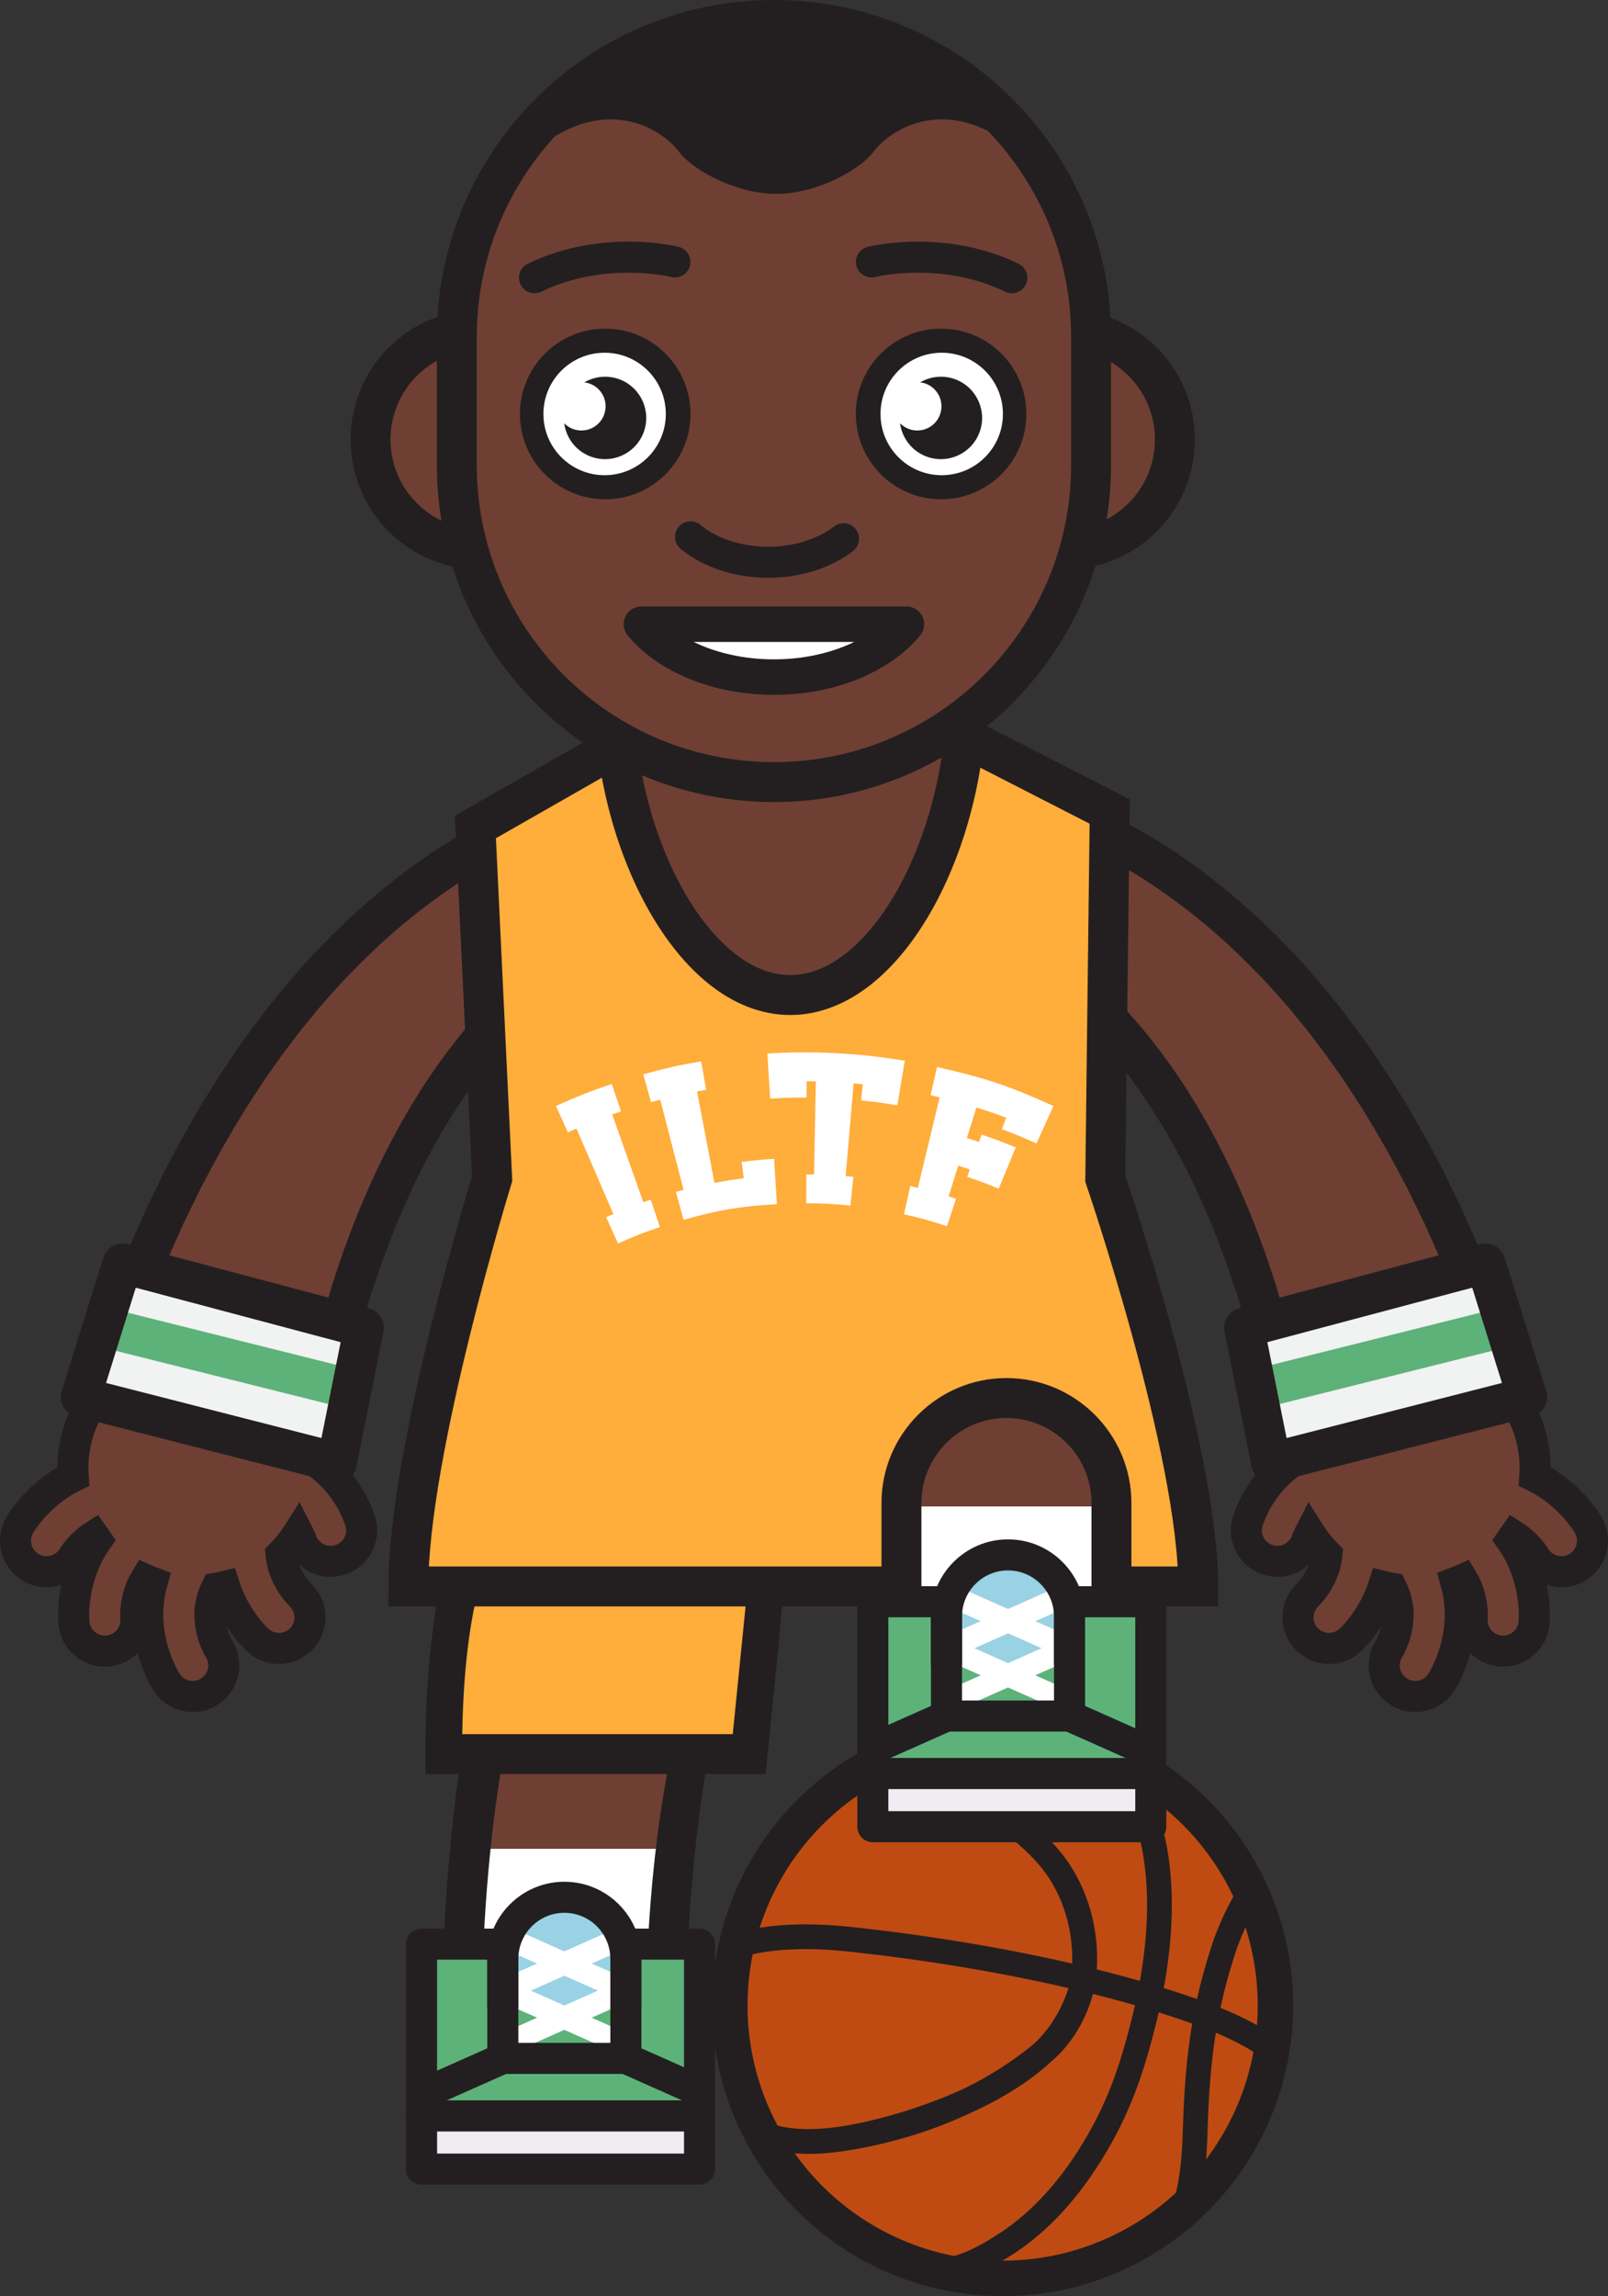 <?xml version="1.0" encoding="utf-8"?>
<!-- Generator: Adobe Illustrator 16.0.0, SVG Export Plug-In . SVG Version: 6.00 Build 0)  -->
<!DOCTYPE svg PUBLIC "-//W3C//DTD SVG 1.1//EN" "http://www.w3.org/Graphics/SVG/1.1/DTD/svg11.dtd">
<svg version="1.1" xmlns="http://www.w3.org/2000/svg" xmlns:xlink="http://www.w3.org/1999/xlink" x="0px" y="0px"
	 width="362.51px" height="517.431px" viewBox="0 0 362.51 517.431" enable-background="new 0 0 362.51 517.431"
	 xml:space="preserve">
<rect x="0" y="0" width="362.51" height="517.431" fill="#333333" stroke="none"/>
<g id="Layer_2">
	<g>
		<g>
			<path fill="#6F3F33" stroke="#231F20" stroke-width="7" stroke-miterlimit="10" d="M4.43,343.685
				c0.23-0.403,4.158-7.077,12.069-10.973c-0.835-11.872,6.147-23.364,17.869-27.721c14.249-5.296,30.094,1.963,35.391,16.213
				c1.018,2.742,1.568,5.542,1.697,8.315c3.761,2.737,7.482,6.836,9.667,12.951c1.291,3.611-0.566,7.584-4.151,8.915
				c-0.027,0.011-0.058,0.022-0.086,0.032c-3.641,1.3-7.646-0.597-8.946-4.239c-0.212-0.593-0.463-1.138-0.731-1.659
				c-1.093,1.729-2.382,3.337-3.848,4.796c0.51,5.273,4.013,8.743,4.275,8.997c2.815,2.604,3.012,6.997,0.429,9.843
				c-0.198,0.219-0.406,0.42-0.625,0.608c-2.639,2.271-6.62,2.269-9.265-0.133c-0.314-0.285-5.134-4.765-7.548-12.135
				c-0.624,0.157-1.248,0.287-1.873,0.396c-3.418,6.846,0.362,13.25,0.594,13.629c1.868,2.932,1.278,6.738-1.248,8.985
				c-0.261,0.232-0.543,0.447-0.845,0.643c-3.24,2.105-7.575,1.187-9.683-2.057c-0.313-0.483-6.647-10.474-3.268-22.53
				c-0.52-0.194-1.033-0.402-1.538-0.627c-2.405,3.979-2.172,8.164-2.149,8.496c0.245,2.71-1.089,5.205-3.249,6.563
				c-0.887,0.556-1.913,0.923-3.025,1.033c-3.848,0.384-7.277-2.422-7.661-6.27c-0.052-0.515-0.9-10.072,5.106-18.652
				c-0.227-0.308-0.448-0.621-0.662-0.939c-2.903,1.88-4.443,4.309-4.586,4.541c-1.376,2.347-3.911,3.601-6.459,3.448
				c-1.046-0.061-2.093-0.359-3.063-0.917C3.665,351.316,2.506,347.038,4.43,343.685z"/>
			<path fill="#6F3F33" stroke="#231F20" stroke-width="9" stroke-miterlimit="10" d="M140.274,197.665
				c0.023-0.006,0.725,11.495,0.816,11.5l0.01,0.017c-0.047,0.019-0.094,0.039-0.146,0.063c-0.123,0.049-0.266,0.107-0.426,0.173
				c-0.699,0.281-1.893,0.802-3.438,1.565c-1.547,0.753-3.467,1.83-5.627,3.166c-2.168,1.323-4.564,3.016-7.102,4.978
				c-2.555,1.938-5.186,4.296-7.887,6.862c-2.688,2.594-5.381,5.517-8.039,8.662c-2.621,3.194-5.238,6.575-7.672,10.227
				c-0.609,0.907-1.225,1.818-1.84,2.73c-0.58,0.944-1.162,1.892-1.746,2.84c-1.201,1.863-2.273,3.853-3.381,5.801
				c-2.18,3.925-4.182,7.98-6.031,12.043c-1.822,4.082-3.523,8.149-4.994,12.188c-0.375,1.005-0.764,1.987-1.117,2.982
				c-0.336,1.005-0.67,2-1,2.984c-0.641,1.979-1.354,3.854-1.883,5.78c-0.564,1.902-1.113,3.751-1.645,5.54
				c-0.533,1.784-0.939,3.567-1.391,5.242c-0.428,1.689-0.877,3.282-1.23,4.836c-0.348,1.555-0.676,3.029-0.986,4.416
				c-0.309,1.384-0.598,2.678-0.867,3.874c-0.229,1.214-0.439,2.328-0.629,3.335c-0.762,4.019-1.197,6.315-1.197,6.315
				L21.991,313.82c0,0,0.846-2.594,2.33-7.136c0.373-1.132,0.783-2.386,1.232-3.752c0.494-1.357,1.027-2.826,1.598-4.396
				c0.57-1.567,1.18-3.233,1.82-4.99c0.648-1.754,1.422-3.585,2.184-5.498c0.787-1.91,1.537-3.906,2.441-5.95
				c0.906-2.038,1.842-4.146,2.805-6.313c0.924-2.171,2.072-4.356,3.145-6.606c0.549-1.121,1.104-2.255,1.662-3.4
				c0.578-1.137,1.203-2.276,1.813-3.427c2.404-4.615,5.113-9.303,7.994-13.991c2.914-4.679,6.035-9.352,9.391-13.886
				c1.697-2.26,3.355-4.528,5.176-6.701c0.893-1.093,1.779-2.183,2.666-3.271c0.93-1.058,1.859-2.114,2.785-3.164
				c3.686-4.203,7.615-8.127,11.539-11.787c3.977-3.626,7.986-6.966,11.986-9.924c4.021-2.936,7.926-5.578,11.74-7.767
				c3.797-2.208,7.383-4.078,10.705-5.554c3.316-1.489,6.283-2.66,8.859-3.515c2.568-0.865,4.67-1.459,6.246-1.842
				c0.896-0.206,1.584-0.363,2.047-0.468c0.686-0.147,0.703-0.137,0.729-0.144L140.274,197.665z"/>
			<g>
				<polygon fill="#F1F2F2" points="82.04,299.178 75.942,329.581 18.196,314.816 27.595,284.71 				"/>
				
					<line fill="none" stroke="#5DB279" stroke-width="9" stroke-linejoin="round" stroke-miterlimit="10" x1="79.259" y1="313.048" x2="23.13" y2="299.016"/>
				<path fill="#231F20" d="M74.829,333.94l-57.748-14.765c-1.195-0.306-2.213-1.089-2.814-2.167s-0.732-2.355-0.365-3.533
					l9.398-30.104c0.719-2.302,3.123-3.626,5.451-3.009l54.443,14.467c2.297,0.61,3.725,2.903,3.256,5.234l-6.096,30.402
					c-0.242,1.211-0.971,2.269-2.016,2.925c-0.615,0.386-1.307,0.614-2.016,0.674C75.827,334.107,75.321,334.066,74.829,333.94z
					 M30.606,290.167l-6.701,21.463l48.559,12.416l4.332-21.605L30.606,290.167z"/>
			</g>
		</g>
		<g>
			<path fill="#6F3F33" stroke="#231F20" stroke-width="7" stroke-miterlimit="10" d="M358.08,343.685
				c-0.23-0.403-4.158-7.077-12.069-10.973c0.835-11.872-6.147-23.364-17.869-27.721c-14.249-5.296-30.094,1.963-35.391,16.213
				c-1.018,2.742-1.568,5.542-1.697,8.315c-3.761,2.737-7.482,6.836-9.667,12.951c-1.291,3.611,0.566,7.584,4.151,8.915
				c0.027,0.011,0.058,0.022,0.086,0.032c3.641,1.3,7.646-0.597,8.946-4.239c0.212-0.593,0.463-1.138,0.731-1.659
				c1.093,1.729,2.382,3.337,3.848,4.796c-0.51,5.273-4.013,8.743-4.275,8.997c-2.815,2.604-3.012,6.997-0.429,9.843
				c0.198,0.219,0.406,0.42,0.625,0.608c2.639,2.271,6.62,2.269,9.265-0.133c0.314-0.285,5.134-4.765,7.548-12.135
				c0.624,0.157,1.248,0.287,1.873,0.396c3.418,6.846-0.362,13.25-0.594,13.629c-1.868,2.932-1.278,6.738,1.248,8.985
				c0.261,0.232,0.543,0.447,0.845,0.643c3.24,2.105,7.575,1.187,9.683-2.057c0.313-0.483,6.647-10.474,3.268-22.53
				c0.52-0.194,1.033-0.402,1.538-0.627c2.405,3.979,2.172,8.164,2.149,8.496c-0.245,2.71,1.089,5.205,3.249,6.563
				c0.887,0.556,1.913,0.923,3.025,1.033c3.848,0.384,7.277-2.422,7.661-6.27c0.052-0.515,0.9-10.072-5.106-18.652
				c0.227-0.308,0.448-0.621,0.662-0.939c2.903,1.88,4.443,4.309,4.586,4.541c1.376,2.347,3.911,3.601,6.459,3.448
				c1.046-0.061,2.093-0.359,3.063-0.917C358.845,351.316,360.004,347.038,358.08,343.685z"/>
			<path fill="#6F3F33" stroke="#231F20" stroke-width="9" stroke-miterlimit="10" d="M222.235,197.665
				c-0.023-0.006-0.725,11.495-0.816,11.5l-0.01,0.017c0.047,0.019,0.094,0.039,0.146,0.063c0.123,0.049,0.266,0.107,0.426,0.173
				c0.699,0.281,1.893,0.802,3.438,1.565c1.547,0.753,3.467,1.83,5.627,3.166c2.168,1.323,4.564,3.016,7.102,4.978
				c2.555,1.938,5.186,4.296,7.887,6.862c2.688,2.594,5.381,5.517,8.039,8.662c2.621,3.194,5.238,6.575,7.672,10.227
				c0.609,0.907,1.225,1.818,1.84,2.73c0.58,0.944,1.162,1.892,1.746,2.84c1.201,1.863,2.273,3.853,3.381,5.801
				c2.18,3.925,4.182,7.98,6.031,12.043c1.822,4.082,3.523,8.149,4.994,12.188c0.375,1.005,0.764,1.987,1.117,2.982
				c0.336,1.005,0.67,2,1,2.984c0.641,1.979,1.354,3.854,1.883,5.78c0.564,1.902,1.113,3.751,1.645,5.54
				c0.533,1.784,0.939,3.567,1.391,5.242c0.428,1.689,0.877,3.282,1.23,4.836c0.348,1.555,0.676,3.029,0.986,4.416
				c0.309,1.384,0.598,2.678,0.867,3.874c0.229,1.214,0.439,2.328,0.629,3.335c0.762,4.019,1.197,6.315,1.197,6.315l48.836-11.964
				c0,0-0.846-2.594-2.33-7.136c-0.373-1.132-0.783-2.386-1.232-3.752c-0.494-1.357-1.027-2.826-1.598-4.396
				c-0.57-1.567-1.18-3.233-1.82-4.99c-0.648-1.754-1.422-3.585-2.184-5.498c-0.787-1.91-1.537-3.906-2.441-5.95
				c-0.906-2.038-1.842-4.146-2.805-6.313c-0.924-2.171-2.072-4.356-3.145-6.606c-0.549-1.121-1.104-2.255-1.662-3.4
				c-0.578-1.137-1.203-2.276-1.813-3.427c-2.404-4.615-5.113-9.303-7.994-13.991c-2.914-4.679-6.035-9.352-9.391-13.886
				c-1.697-2.26-3.355-4.528-5.176-6.701c-0.893-1.093-1.779-2.183-2.666-3.271c-0.93-1.058-1.859-2.114-2.785-3.164
				c-3.686-4.203-7.615-8.127-11.539-11.787c-3.977-3.626-7.986-6.966-11.986-9.924c-4.021-2.936-7.926-5.578-11.74-7.767
				c-3.797-2.208-7.383-4.078-10.705-5.554c-3.316-1.489-6.283-2.66-8.859-3.515c-2.568-0.865-4.67-1.459-6.246-1.842
				c-0.896-0.206-1.584-0.363-2.047-0.468c-0.686-0.147-0.703-0.137-0.729-0.144L222.235,197.665z"/>
			<g>
				<polygon fill="#F1F2F2" points="280.47,299.178 286.567,329.581 344.313,314.816 334.915,284.71 				"/>
				
					<line fill="none" stroke="#5DB279" stroke-width="9" stroke-linejoin="round" stroke-miterlimit="10" x1="283.251" y1="313.048" x2="339.38" y2="299.016"/>
				<path fill="#231F20" d="M286.187,334.064c-0.709-0.06-1.4-0.288-2.016-0.674c-1.045-0.656-1.773-1.714-2.016-2.925
					l-6.096-30.402c-0.469-2.331,0.959-4.624,3.256-5.234l54.443-14.467c2.328-0.617,4.732,0.707,5.451,3.009l9.398,30.104
					c0.367,1.178,0.236,2.455-0.365,3.533s-1.619,1.861-2.814,2.167l-57.748,14.765
					C287.188,334.066,286.683,334.107,286.187,334.064z M285.714,302.441l4.332,21.605l48.559-12.416l-6.701-21.463L285.714,302.441
					z"/>
			</g>
		</g>
		<g>
			<g>
				<path fill="#6F3F33" d="M149.907,463.249h-46c0-69.271,12.391-102.025,12.918-104.577l45.047,9.313l-22.523-4.656l22.525,4.647
					C161.755,368.556,149.907,398.861,149.907,463.249z"/>
				<rect x="105.054" y="416.609" fill="#FFFFFF" width="46.199" height="27.517"/>
				<path fill="#231F20" d="M99.407,463.249c0-69.707,12.48-102.917,13.012-105.488l0.91-4.407l53.857,11.123l-0.904,4.403
					c-0.119,0.579-11.875,30.675-11.875,94.369v4.5h-55V463.249z M156.622,371.494L120.368,364
					c-2.824,14.985-11.504,37.531-11.943,94.749h37.002C145.872,406.072,153.954,385.975,156.622,371.494z"/>
				<g>
					<path fill="#FFAD3B" d="M185.415,329.354h-9.666l-64.518,3.559c0,0-11.197,18.354-11.197,62.352c18.102,0,68.869,0,68.869,0
						l3.352-33.4l9.712-4.372h0.981C181.935,336.519,182.745,350.405,185.415,329.354z"/>
					<path fill="#231F20" d="M182.733,359.777l-0.932,0.279l-13.129-3.933l-3.477,34.641h-60.988
						c0.6-34.988,7.938-42.847,10.297-53.526l61.35-3.384h9.018c0.342-2.997,0.709-5.995,1.127-8.995l-10.25-0.005l-67.746,3.73
						l-0.768,3.184c-0.463,1.914-11.334,19.424-11.334,63.496v4.5h76.707l3.227-32.16c0,0,0.274-11.324,3.325-11.324
						c0.457,0,3.064-2.07,3.508-2.104C182.496,351.284,182.837,362.668,182.733,359.777z"/>
				</g>
				
					<rect x="95.038" y="476.787" fill="#EFEDF2" stroke="#231F20" stroke-width="7" stroke-linejoin="round" stroke-miterlimit="10" width="62.666" height="11.991"/>
				
					<rect x="95.038" y="438.088" fill="#5DB279" stroke="#231F20" stroke-width="7" stroke-linejoin="round" stroke-miterlimit="10" width="62.666" height="38.698"/>
				<path fill="#99D2E4" d="M141.101,452.406V441.4c0-7.661-6.211-13.872-13.871-13.872l0,0c-7.662,0-13.873,6.211-13.873,13.872
					v11.006"/>
				
					<line fill="none" stroke="#FFFFFF" stroke-width="5" stroke-miterlimit="10" x1="113.356" y1="448.494" x2="141.101" y2="460.827"/>
				
					<line fill="none" stroke="#FFFFFF" stroke-width="5" stroke-miterlimit="10" x1="141.101" y1="448.494" x2="113.356" y2="460.827"/>
				
					<line fill="none" stroke="#FFFFFF" stroke-width="5" stroke-miterlimit="10" x1="113.356" y1="436.292" x2="141.101" y2="448.625"/>
				
					<line fill="none" stroke="#FFFFFF" stroke-width="5" stroke-miterlimit="10" x1="141.101" y1="436.292" x2="113.356" y2="448.625"/>
				<polyline fill="none" stroke="#231F20" stroke-width="7" stroke-linejoin="round" stroke-miterlimit="10" points="
					157.704,471.217 141.101,463.834 141.101,436.292 				"/>
				<polyline fill="none" stroke="#231F20" stroke-width="7" stroke-linejoin="round" stroke-miterlimit="10" points="
					96.753,471.217 113.356,463.834 113.356,436.292 				"/>
				
					<line fill="none" stroke="#231F20" stroke-width="7" stroke-linejoin="round" stroke-miterlimit="10" x1="141.101" y1="463.834" x2="113.356" y2="463.834"/>
				<path fill="#231F20" d="M109.856,452.406h7V441.4c0-5.719,4.654-10.372,10.373-10.372s10.371,4.653,10.371,10.372v11.006h7
					V441.4c0-9.579-7.793-17.372-17.371-17.372c-9.58,0-17.373,7.793-17.373,17.372V452.406z"/>
			</g>
		</g>
		<path fill="#FFAD3B" stroke="#231F20" stroke-width="9" stroke-miterlimit="10" d="M249.175,265.574l1-82.704l-58.813-30.109
			c-2.311-3.046-6.217,10.731-12.688,11.873c-6.469-1.142-10.375-14.919-12.686-11.873l-58.814,33.58l3.779,79.233
			c0,0-18.893,61.274-18.893,91.918c29.828,0,148.24,0,178.068,0C270.13,326.848,249.175,265.574,249.175,265.574z"/>
		<path fill="#6F3F33" stroke="#231F20" stroke-width="9" stroke-miterlimit="10" d="M217.853,156.691
			c0,32.797-17.773,67.528-39.697,67.528s-39.697-34.731-39.697-67.528s17.773-59.385,39.697-59.385
			S217.853,123.894,217.853,156.691z"/>
		<g>
			<g>
				<path fill="#FFFFFF" d="M139.331,280.21c-1.072-2.376-1.607-3.563-2.68-5.939c0.646-0.293,0.973-0.435,1.623-0.716
					c-3.326-7.702-4.994-11.555-8.32-19.257c-0.777,0.336-1.164,0.507-1.938,0.855c-1.072-2.376-1.609-3.563-2.682-5.939
					c4.959-2.238,7.482-3.228,12.588-4.947c0.832,2.471,1.248,3.702,2.08,6.173c-0.797,0.269-1.193,0.407-1.986,0.688
					c2.807,7.907,4.209,11.862,7.016,19.77c0.666-0.236,0.998-0.351,1.666-0.575c0.832,2.471,1.246,3.705,2.078,6.176
					C144.944,277.789,143.052,278.531,139.331,280.21z"/>
				<path fill="#FFFFFF" d="M154.11,274.862c-0.695-2.512-1.043-3.767-1.738-6.278c0.693-0.192,1.041-0.287,1.736-0.468
					c-2.105-8.122-3.16-12.183-5.266-20.305c-0.83,0.216-1.244,0.326-2.072,0.556c-0.697-2.512-1.045-3.769-1.74-6.28
					c5.172-1.433,7.787-2.02,13.045-2.933c0.447,2.568,0.67,3.851,1.117,6.419c-0.82,0.143-1.23,0.217-2.049,0.373
					c1.568,8.242,2.354,12.366,3.924,20.608c2.631-0.501,3.955-0.71,6.607-1.048c-0.188-1.473-0.281-2.213-0.469-3.686
					c2.916-0.371,4.377-0.508,7.307-0.688c0.252,4.084,0.377,6.126,0.627,10.21C166.638,271.865,162.388,272.57,154.11,274.862z"/>
				<path fill="#FFFFFF" d="M202.296,249.069c-3.254-0.547-4.889-0.768-8.164-1.1c0.148-1.46,0.223-2.191,0.371-3.651
					c-0.826-0.084-1.24-0.123-2.068-0.193c-0.713,8.36-1.07,12.543-1.783,20.903c0.693,0.06,1.041,0.092,1.732,0.162
					c-0.262,2.594-0.393,3.89-0.656,6.483c-3.977-0.403-5.975-0.508-9.967-0.521c0.01-2.606,0.012-3.91,0.021-6.517
					c0.695,0.002,1.043,0.008,1.738,0.021c0.162-8.389,0.244-12.585,0.406-20.974c-0.828-0.016-1.242-0.022-2.072-0.025
					c-0.004,1.468-0.008,2.203-0.012,3.671c-3.289-0.012-4.934,0.035-8.217,0.238c-0.252-4.066-0.379-6.099-0.629-10.165
					c10.35-0.638,20.762-0.095,30.986,1.623C203.308,243.042,202.97,245.051,202.296,249.069z"/>
				<path fill="#FFFFFF" d="M203.79,273.629c0.57-2.543,0.857-3.815,1.428-6.358c0.682,0.153,1.021,0.234,1.701,0.398
					c1.967-8.156,2.953-12.237,4.92-20.394c-0.811-0.196-1.219-0.291-2.033-0.474c0.57-2.543,0.857-3.814,1.43-6.357
					c10.74,2.409,16.047,4.164,26.248,8.77c-1.527,3.383-2.291,5.074-3.818,8.457c-3.088-1.394-4.646-2.036-7.799-3.214
					c0.387-1.035,0.578-1.556,0.965-2.591c-2.666-0.996-4.008-1.455-6.713-2.301c-0.859,2.752-1.291,4.13-2.152,6.882
					c1.104,0.345,1.656,0.524,2.752,0.896c0.227-0.67,0.342-1.008,0.568-1.678c3.111,1.054,4.654,1.633,7.707,2.898
					c-1.539,3.716-2.311,5.575-3.85,9.291c-2.807-1.163-4.227-1.695-7.086-2.664c0.227-0.67,0.342-1.006,0.57-1.676
					c-1.039-0.352-1.561-0.523-2.605-0.85c-0.865,2.769-1.299,4.153-2.164,6.922c0.67,0.21,1.008,0.319,1.676,0.54
					c-0.816,2.475-1.225,3.71-2.043,6.185C209.655,275.043,207.708,274.508,203.79,273.629z"/>
			</g>
		</g>
		<path fill="#6F3F33" stroke="#231F20" stroke-width="9" stroke-miterlimit="10" d="M133.129,99.04
			c0,13.692-11.101,24.794-24.794,24.794c-13.694,0-24.796-11.102-24.796-24.794c0-13.696,11.102-24.798,24.796-24.798
			C122.028,74.242,133.129,85.343,133.129,99.04z"/>
		<path fill="#6F3F33" stroke="#231F20" stroke-width="9" stroke-miterlimit="10" d="M264.868,99.04
			c0,13.692-11.101,24.794-24.794,24.794c-13.694,0-24.796-11.102-24.796-24.794c0-13.696,11.102-24.798,24.796-24.798
			C253.768,74.242,264.868,85.343,264.868,99.04z"/>
		<path fill="#6F3F33" stroke="#231F20" stroke-width="9" stroke-miterlimit="10" d="M245.978,104.734
			c0,39.488-32.012,71.5-71.5,71.5l0,0c-39.488,0-71.5-32.012-71.5-71.5V76c0-39.488,32.012-71.5,71.5-71.5l0,0
			c39.488,0,71.5,32.012,71.5,71.5v6.997V93.63V104.734z"/>
		
			<path fill="#FFFFFF" stroke="#231F20" stroke-width="8" stroke-linecap="round" stroke-linejoin="round" stroke-miterlimit="10" d="
			M144.607,140.659c5.889,7.113,17.055,11.917,29.87,11.917s23.981-4.804,29.87-11.917H144.607z"/>
		<g>
			<circle fill="#231F20" cx="212.161" cy="93.282" r="19.225"/>
			<circle fill="#FFFFFF" cx="212.301" cy="93.282" r="13.799"/>
			<path fill="#231F20" d="M215.55,85.546c-2.762-1.097-5.732-0.77-8.115,0.621c0.46,0.056,0.922,0.147,1.372,0.328
				c2.796,1.109,4.163,4.279,3.052,7.076c-1.112,2.797-4.281,4.164-7.076,3.052c-0.729-0.289-1.354-0.722-1.869-1.247
				c0.424,3.23,2.533,6.144,5.777,7.431c4.766,1.895,10.166-0.434,12.059-5.201C222.646,92.84,220.314,87.441,215.55,85.546z"/>
			<path fill="none" stroke="#231F20" stroke-width="7" stroke-linecap="round" stroke-miterlimit="10" d="M196.456,59.018
				c0,0,16.014-4.025,31.648,3.561"/>
		</g>
		<g>
			<circle fill="#231F20" cx="136.444" cy="93.282" r="19.225"/>
			<circle fill="#FFFFFF" cx="136.304" cy="93.282" r="13.799"/>
			<path fill="#231F20" d="M139.833,85.546c-2.762-1.097-5.732-0.77-8.115,0.621c0.46,0.056,0.922,0.147,1.372,0.328
				c2.796,1.109,4.163,4.279,3.052,7.076c-1.112,2.797-4.281,4.164-7.076,3.052c-0.729-0.289-1.354-0.722-1.869-1.247
				c0.424,3.23,2.533,6.144,5.777,7.431c4.766,1.895,10.166-0.434,12.059-5.201C146.929,92.84,144.598,87.441,139.833,85.546z"/>
			<path fill="none" stroke="#231F20" stroke-width="7" stroke-linecap="round" stroke-miterlimit="10" d="M152.149,59.018
				c0,0-16.014-4.025-31.648,3.561"/>
		</g>
		<path fill="none" stroke="#231F20" stroke-width="7" stroke-linecap="round" stroke-miterlimit="10" d="M190.165,121.402
			c-4.223,3.256-10.268,5.293-16.98,5.293c-7.004,0-13.279-2.22-17.516-5.724"/>
		<path fill="#231F20" d="M153.159,34.316c2.646,3.56,12.243,9.366,21.84,9.366s19.193-5.806,21.839-9.366
			c5.162-6.946,22.569-15.852,41.328,9.093c0.665,0.884,1.3,1.503,1.907,1.896C228.587,21.179,203.987,4.5,175.487,4.5
			c-27.711,0-51.722,15.775-63.59,38.825C130.631,18.489,148.003,27.378,153.159,34.316z"/>
		<g>
			<circle fill="#BF4B13" stroke="#231F20" stroke-width="8" stroke-miterlimit="10" cx="226.033" cy="451.903" r="61.51"/>
			<path fill="#231F20" d="M173.869,480.187c0.84,1.558,1.762,3.092,2.731,4.561l0.58,0.884l0.647-0.535
				c3.461,0.414,7.395,0.321,11.7-0.277l0.574-0.085c4.688-0.682,11.987-2.111,20.116-5.048c2.76-0.996,5.477-2.119,8.062-3.323
				c7.494-3.344,13.683-7.223,18.36-11.502c6.287-5.204,8.826-12.055,9.766-15.545c3.223,0.807,6.397,1.657,9.469,2.541
				c-0.203,0.889-0.407,1.741-0.608,2.556c-2.822,11.311-5.672,19.799-11.89,29.714c-6.815,10.871-14.146,16.757-19.098,19.78
				l-0.732,0.453c-0.683,0.427-1.534,0.955-1.992,1.203c-2.138,1.142-3.662,1.857-4.941,2.318c-0.695,0.253-1.35,0.44-2.125,0.609
				c-0.289,0.064-0.54,0.113-0.756,0.154l-0.043,1.856c0.542,0.122,1.085,0.242,1.634,0.354c1.774,0.355,3.605,0.638,5.455,0.84
				l1.556,0.171l-0.3-0.77c0.16-0.055,0.319-0.11,0.474-0.166c1.676-0.605,3.104-1.278,4.496-2.118
				c7.979-4.808,15.076-12.114,21.102-21.722c6.583-10.5,9.692-19.771,12.574-31.33c0.184-0.734,0.365-1.501,0.549-2.295
				c2.574,0.808,5.09,1.647,7.543,2.52c-1.197,7.032-1.862,14.749-2.141,24.867c-0.149,5.331-0.7,9.972-1.635,13.793l-0.116,0.469
				c-0.146,0.605-0.269,1.13-0.453,1.588c-0.099,0.233-0.19,0.438-0.289,0.633l1.454,1.15c1.854-1.5,3.645-3.134,5.321-4.857
				l0.538-0.553l-0.33-0.49c0.604-3.435,0.971-7.329,1.088-11.578c0.258-9.323,0.84-16.473,1.883-22.964
				c5.678,2.396,9.057,4.561,10.912,5.983c0.009,0.008,0.044,0.043,0.088,0.103l1.26,1.764l0.439-2.125l0.105-0.493
				c0.247-1.227,0.457-2.472,0.639-3.808l0.146-1.069l-0.972-0.006c-3.083-2.081-6.975-4.082-11.571-5.954
				c0.841-3.936,1.927-7.941,3.311-12.215c1.098-3.387,2.785-7.161,4.761-10.65l0.775-0.288l-0.371-0.906
				c-0.608-1.495-1.272-2.956-1.969-4.344l-1.063-2.111l-0.693,2.258c-0.018,0.061-0.037,0.114-0.052,0.145
				c-2.742,4.34-5.182,9.506-6.698,14.177c-1.358,4.2-2.435,8.12-3.284,11.949c-2.416-0.848-4.928-1.679-7.492-2.478
				c1.89-10.275,2.311-19.78,1.242-28.259c-1.063-8.471-3.597-15.668-7.531-21.398l0.158-0.513l-0.701-0.365
				c-2.834-1.484-5.796-2.747-8.807-3.754l-0.881,1.649c0.271,0.208,0.488,0.396,0.66,0.545
				c6.322,5.513,10.213,13.765,11.563,24.531c0.975,7.752,0.609,16.48-1.085,25.963c-3.167-0.906-6.426-1.776-9.714-2.594
				c0.323-5.227-0.193-14.582-6.154-23.704c-4.255-6.506-12.728-13.474-22.111-18.188c-3.312-1.664-8.442-3.885-14.071-5.018
				c-0.759-0.151-1.521-0.284-2.285-0.396l-0.219-0.646l-0.966,0.452c-2.416,1.139-4.793,2.459-7.06,3.92l0.693,1.727
				c0.289-0.056,0.537-0.088,0.681-0.103c5.822-0.53,13.18,1.263,20.721,5.052c8.558,4.298,16.202,10.524,19.947,16.252
				c4.727,7.232,5.399,14.835,5.279,19.327c-3.267-0.753-6.585-1.469-9.88-2.129c-18.583-3.744-34.763-5.584-40.854-6.201
				c-10.02-1.015-17.05-0.275-21.207,0.529l-0.859-0.224l-0.245,0.907c-0.359,1.341-0.676,2.669-0.935,3.949l-0.479,2.345
				l1.842-1.081c0.046-0.025,0.09-0.047,0.123-0.059c3.165-0.787,10.13-1.938,21.197-0.816c7.882,0.803,28.413,3.203,50.47,8.312
				c-0.906,2.862-3.128,8.264-7.894,12.644c-4.529,3.725-9.626,7.005-15.132,9.74c-2.813,1.334-5.843,2.588-9.003,3.729
				c-6.843,2.47-14.173,4.362-20.112,5.19c-1.346,0.188-2.682,0.322-3.964,0.403c-3.097,0.186-5.863,0.039-8.22-0.439
				c-0.425-0.087-0.809-0.179-1.159-0.271c-0.083-0.023-0.199-0.059-0.326-0.115l-2.541-1.119L173.869,480.187z"/>
		</g>
		<g>
			<path fill="#6F3F33" d="M250.568,362.424c0,13.074-10.599,23.673-23.673,23.673l0,0c-13.074,0-23.673-10.599-23.673-23.673
				v-23.72c0-13.074,10.599-23.673,23.673-23.673l0,0c13.074,0,23.673,10.599,23.673,23.673V362.424z"/>
			<rect x="204.147" y="339.458" fill="#FFFFFF" width="46.199" height="27.517"/>
			<path fill="#231F20" d="M226.896,390.597c-15.534,0-28.173-12.639-28.173-28.173v-23.72c0-15.534,12.639-28.173,28.173-28.173
				s28.173,12.639,28.173,28.173v23.72C255.068,377.958,242.43,390.597,226.896,390.597z M226.896,319.532
				c-10.572,0-19.173,8.601-19.173,19.173v23.72c0,10.572,8.601,19.173,19.173,19.173s19.173-8.601,19.173-19.173v-23.72
				C246.068,328.132,237.468,319.532,226.896,319.532z"/>
			
				<rect x="196.771" y="399.635" fill="#EFEDF2" stroke="#231F20" stroke-width="7" stroke-linejoin="round" stroke-miterlimit="10" width="62.666" height="11.991"/>
			
				<rect x="196.771" y="360.937" fill="#5DB279" stroke="#231F20" stroke-width="7" stroke-linejoin="round" stroke-miterlimit="10" width="62.666" height="38.698"/>
			<path fill="#99D2E4" d="M213.375,375.254v-11.006c0-7.661,6.211-13.872,13.871-13.872l0,0c7.662,0,13.873,6.211,13.873,13.872
				v11.006"/>
			
				<line fill="none" stroke="#FFFFFF" stroke-width="5" stroke-miterlimit="10" x1="241.119" y1="371.342" x2="213.375" y2="383.675"/>
			
				<line fill="none" stroke="#FFFFFF" stroke-width="5" stroke-miterlimit="10" x1="213.375" y1="371.342" x2="241.119" y2="383.675"/>
			
				<line fill="none" stroke="#FFFFFF" stroke-width="5" stroke-miterlimit="10" x1="241.119" y1="359.141" x2="213.375" y2="371.474"/>
			
				<line fill="none" stroke="#FFFFFF" stroke-width="5" stroke-miterlimit="10" x1="213.375" y1="359.141" x2="241.119" y2="371.474"/>
			<polyline fill="none" stroke="#231F20" stroke-width="7" stroke-linejoin="round" stroke-miterlimit="10" points="
				196.771,394.066 213.375,386.683 213.375,359.141 			"/>
			<polyline fill="none" stroke="#231F20" stroke-width="7" stroke-linejoin="round" stroke-miterlimit="10" points="
				257.723,394.066 241.119,386.683 241.119,359.141 			"/>
			
				<line fill="none" stroke="#231F20" stroke-width="7" stroke-linejoin="round" stroke-miterlimit="10" x1="213.375" y1="386.683" x2="241.119" y2="386.683"/>
			<path fill="#231F20" d="M244.619,375.254h-7v-11.006c0-5.719-4.654-10.372-10.373-10.372s-10.371,4.653-10.371,10.372v11.006h-7
				v-11.006c0-9.579,7.793-17.372,17.371-17.372c9.58,0,17.373,7.793,17.373,17.372V375.254z"/>
		</g>
	</g>
</g>
<g id="Warstwa_2">
	<circle display="inline" fill="#231F20" cx="136.325" cy="93.026" r="15.824" opacity="0">
            <animate attributeName="opacity" values="0;0;0;0;0;0;0;1;0;0;0;0;0;0;0" dur="2.8s" repeatCount="indefinite" calcMode="discrete"/>
        </circle>
	<circle display="inline" fill="#231F20" cx="212.302" cy="93.026" r="15.824" opacity="0">
            <animate attributeName="opacity" values="0;0;0;0;0;0;0;1;0;0;0;0;0;0;0" dur="2.8s" repeatCount="indefinite" calcMode="discrete"/>
        </circle>
</g>
</svg>
